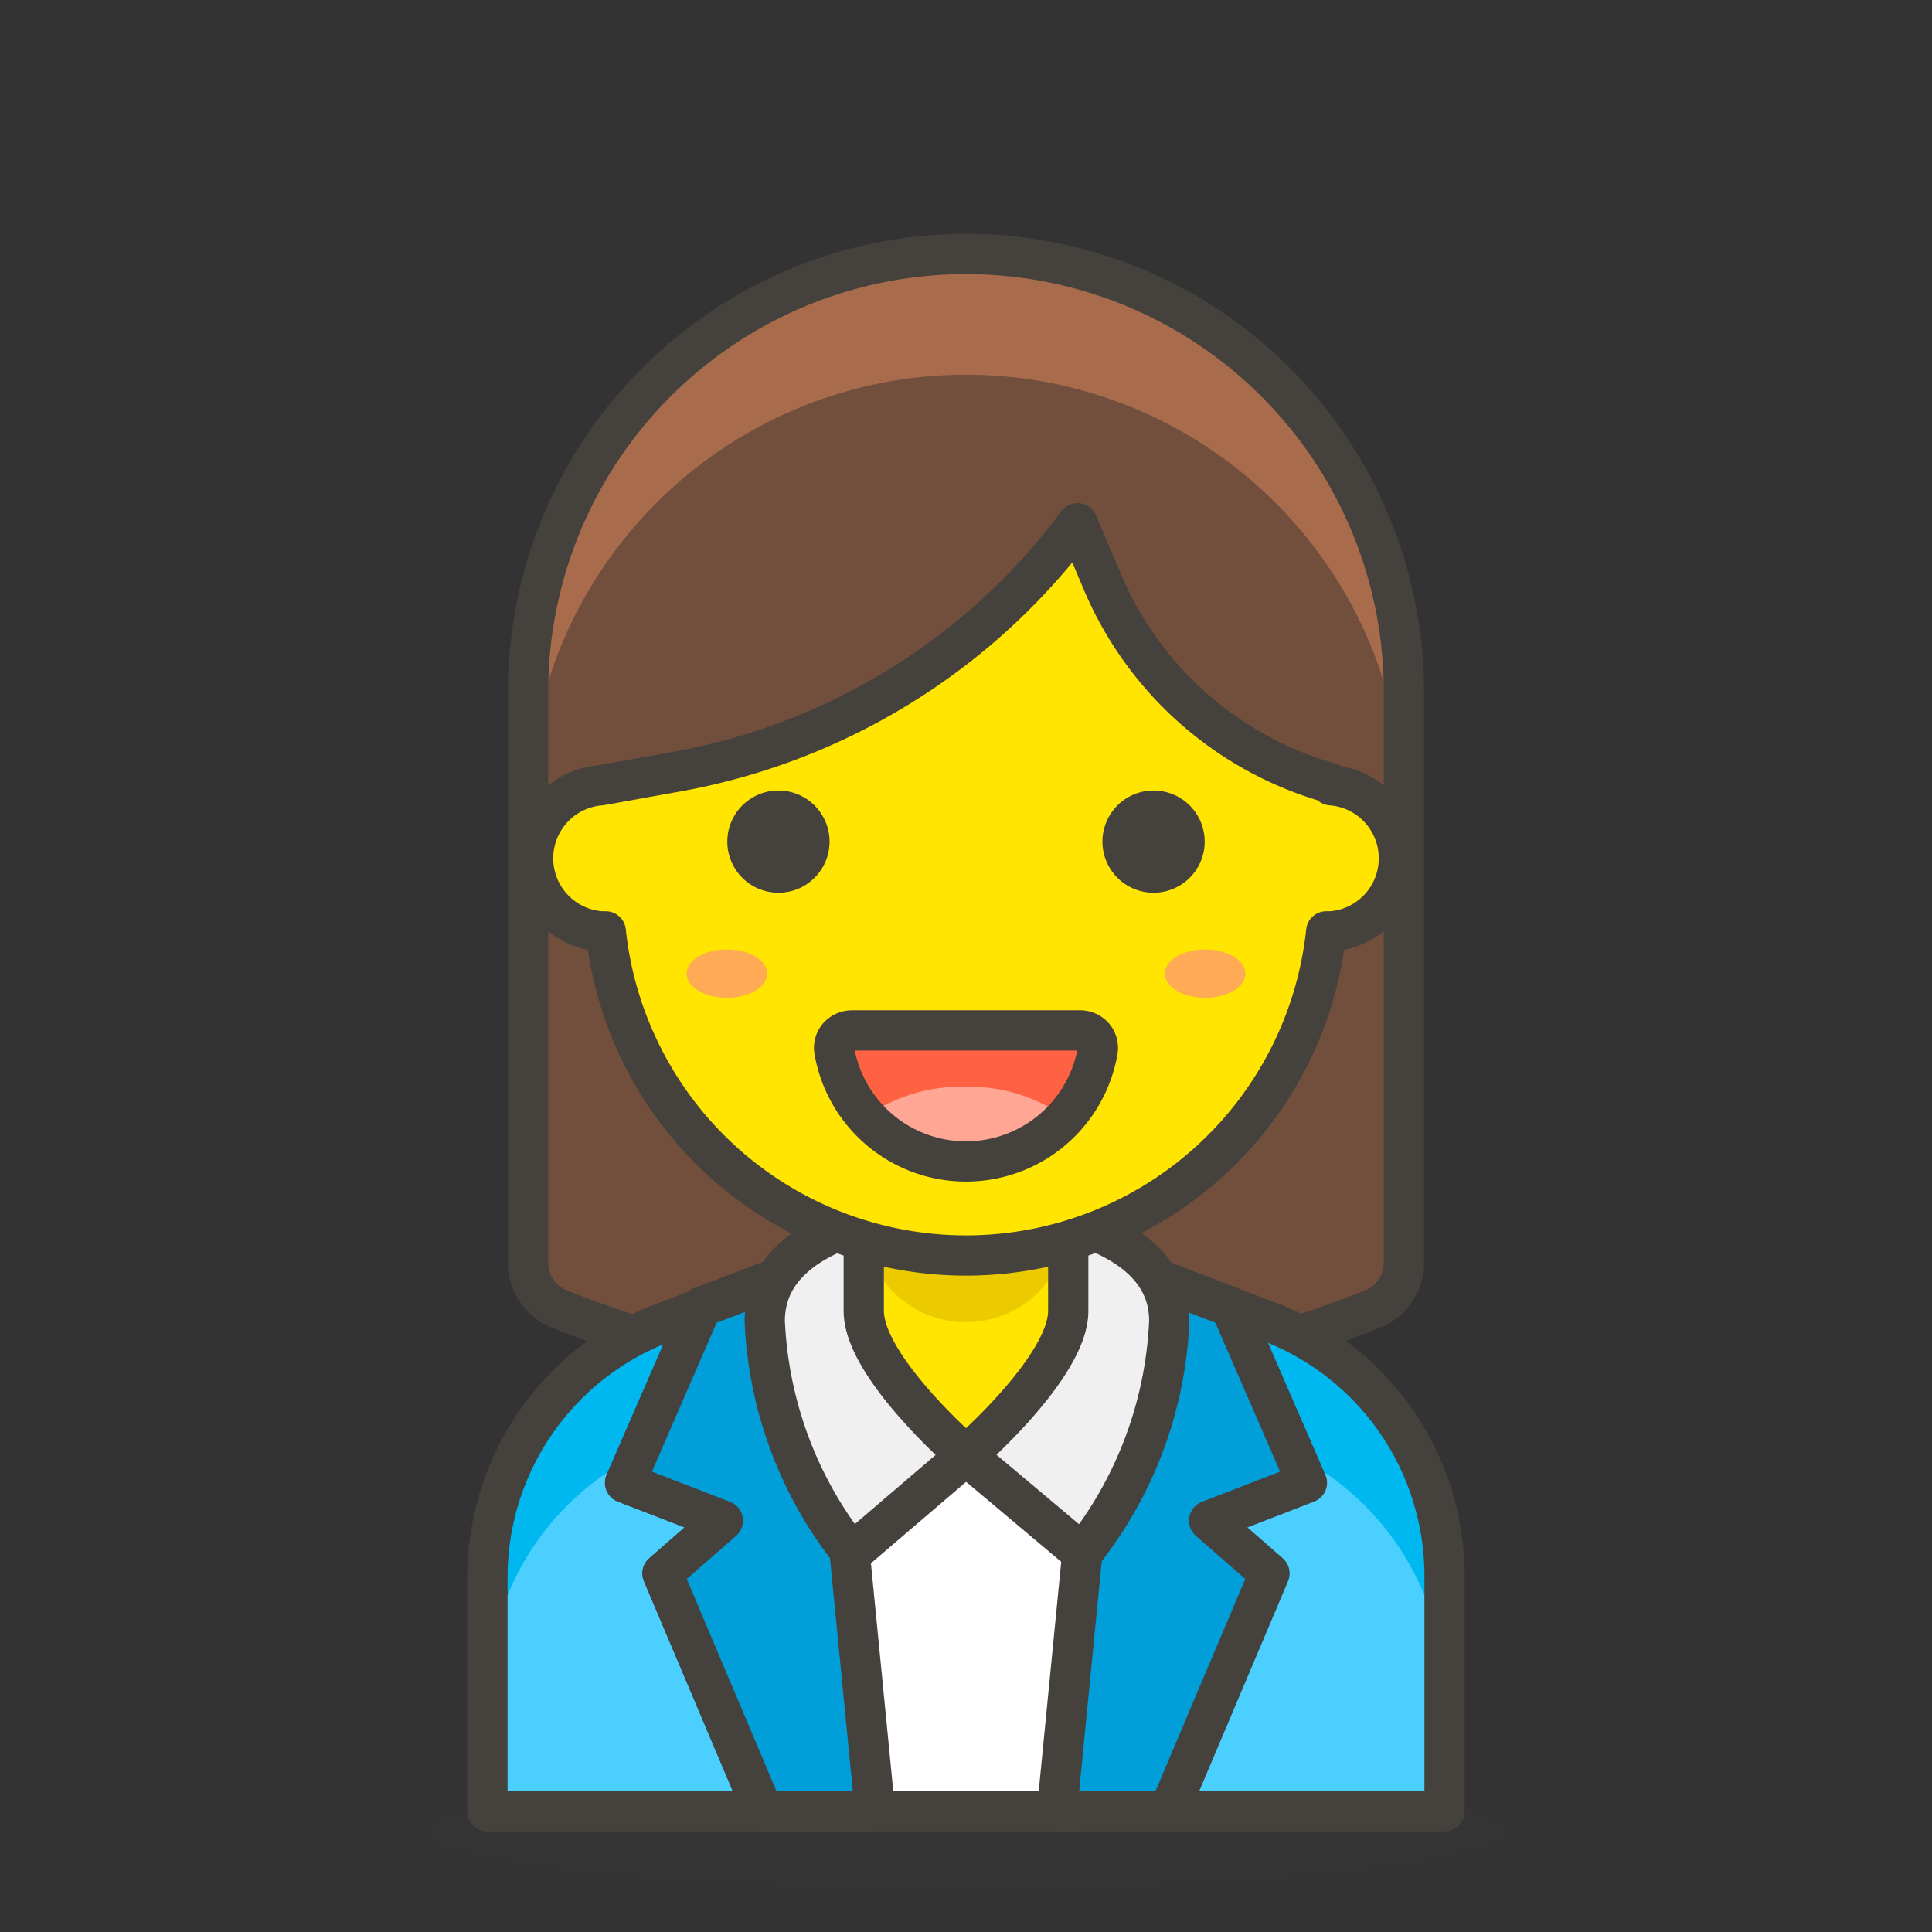 <svg xmlns="http://www.w3.org/2000/svg" width="1em" height="1em" viewBox="0 0 48 48"><rect x="0" y="0" width="48" height="48" fill="#333333" stroke="none"/><path fill="#724f3d" d="M24 6.31a10.88 10.88 0 0 1 10.88 10.88v14.19a1.24 1.24 0 0 1-.77 1.14a27.18 27.18 0 0 1-20.22 0a1.24 1.24 0 0 1-.77-1.14V17.19A10.88 10.88 0 0 1 24 6.31"/><path fill="#a86c4d" d="M24 6.31a10.88 10.88 0 0 0-10.88 10.88v3a10.88 10.88 0 0 1 21.76 0v-3A10.88 10.88 0 0 0 24 6.31"/><path fill="none" stroke="#45413c" stroke-linecap="round" stroke-linejoin="round" d="M24 6.31a10.88 10.88 0 0 1 10.88 10.88v14.19a1.24 1.24 0 0 1-.77 1.14h0a27.18 27.18 0 0 1-20.22 0h0a1.24 1.24 0 0 1-.77-1.14V17.19A10.88 10.88 0 0 1 24 6.31"/><path fill="#45413c" d="M10.48 45.5a13.5 1.5 0 1 0 27 0a13.5 1.5 0 1 0-27 0" opacity=".15"/><path fill="#4acfff" d="M31.54 32.84L24 30l-7.54 2.87a6.76 6.76 0 0 0-4.35 6.31V45h23.78v-5.85a6.76 6.76 0 0 0-4.35-6.31"/><path fill="#00b8f0" d="M31.54 32.84L24 30l-7.54 2.87a6.76 6.76 0 0 0-4.35 6.31v3a6.76 6.76 0 0 1 4.35-6.31L24 33l7.54 2.87a6.76 6.76 0 0 1 4.35 6.31v-3a6.76 6.76 0 0 0-4.35-6.34"/><path fill="none" stroke="#45413c" stroke-linecap="round" stroke-linejoin="round" d="M31.54 32.84L24 30l-7.54 2.87a6.76 6.76 0 0 0-4.35 6.31V45h23.78v-5.85a6.76 6.76 0 0 0-4.35-6.31"/><path fill="#009fd9" stroke="#45413c" stroke-linecap="round" stroke-linejoin="round" d="m17.43 32.47l-1.9 4.37l2.43.94l-1.5 1.31l2.5 5.91h2.32l-2.65-12.99z"/><path fill="#fff" stroke="#45413c" stroke-linecap="round" stroke-linejoin="round" d="m24 29.97l-5.37 2.04L21.28 45h5.44l2.65-12.99z"/><path fill="#009fd9" stroke="#45413c" stroke-linecap="round" stroke-linejoin="round" d="m17.43 32.47l-1.9 4.37l2.43.94l-1.5 1.31l2.5 5.91h2.78L20.4 31.34zm13.14 0l1.9 4.37l-2.43.94l1.5 1.31l-2.5 5.91h-2.78l1.34-13.66z"/><path fill="#f0f0f0" stroke="#45413c" stroke-linecap="round" stroke-linejoin="round" d="M24 30s-5 0-5 2.82a9.94 9.94 0 0 0 2.16 5.77L24 36.16l2.89 2.43a9.94 9.94 0 0 0 2.16-5.77C29.05 30 24 30 24 30"/><path fill="#ffe500" d="M24 27.17a2.54 2.54 0 0 0-2.54 2.55v2.85c0 1.4 2.54 3.59 2.54 3.59s2.54-2.19 2.54-3.59v-2.85A2.54 2.54 0 0 0 24 27.17"/><path fill="#ebcb00" d="M24 27.17a2.54 2.54 0 0 0-2.54 2.54v.6a2.54 2.54 0 0 0 5.08 0v-.59A2.54 2.54 0 0 0 24 27.17"/><path fill="none" stroke="#45413c" stroke-linecap="round" stroke-linejoin="round" d="M24 27.17a2.54 2.54 0 0 0-2.54 2.55v2.85c0 1.4 2.54 3.59 2.54 3.59s2.54-2.19 2.54-3.59v-2.85A2.54 2.54 0 0 0 24 27.17"/><path fill="#ffe500" stroke="#45413c" stroke-linecap="round" stroke-linejoin="round" d="M33.07 19.46a8.72 8.72 0 0 1-5.68-5L26.77 13a15.9 15.9 0 0 1-9.95 6.17l-1.89.34a1.82 1.82 0 0 0 0 3.63h.12a9 9 0 0 0 17.9 0h.12a1.82 1.82 0 0 0 0-3.63Z"/><path fill="#45413c" stroke="#45413c" stroke-linecap="round" stroke-linejoin="round" d="M18.57 20.91a.77.77 0 0 0 1.54 0a.77.77 0 1 0-1.54 0m10.86 0a.77.77 0 0 1-1.54 0a.77.77 0 1 1 1.54 0"/><path fill="#ff6242" d="M21.16 25.6a.46.46 0 0 0-.33.15a.43.43 0 0 0-.1.36a3.32 3.32 0 0 0 6.54 0a.43.43 0 0 0-.1-.36a.45.45 0 0 0-.33-.15Z"/><path fill="#ffa694" d="M24 27a4.1 4.1 0 0 0-2.52.77a3.34 3.34 0 0 0 5 0A4.1 4.1 0 0 0 24 27"/><path fill="none" stroke="#45413c" stroke-linecap="round" stroke-linejoin="round" d="M21.16 25.6a.46.46 0 0 0-.33.15a.43.43 0 0 0-.1.36a3.32 3.32 0 0 0 6.54 0a.43.43 0 0 0-.1-.36a.45.45 0 0 0-.33-.15Z"/><path fill="#ffaa54" d="M17.06 24.19a1 .6 0 1 0 2 0a1 .6 0 1 0-2 0m11.88 0a1 .6 0 1 0 2 0a1 .6 0 1 0-2 0"/></svg>